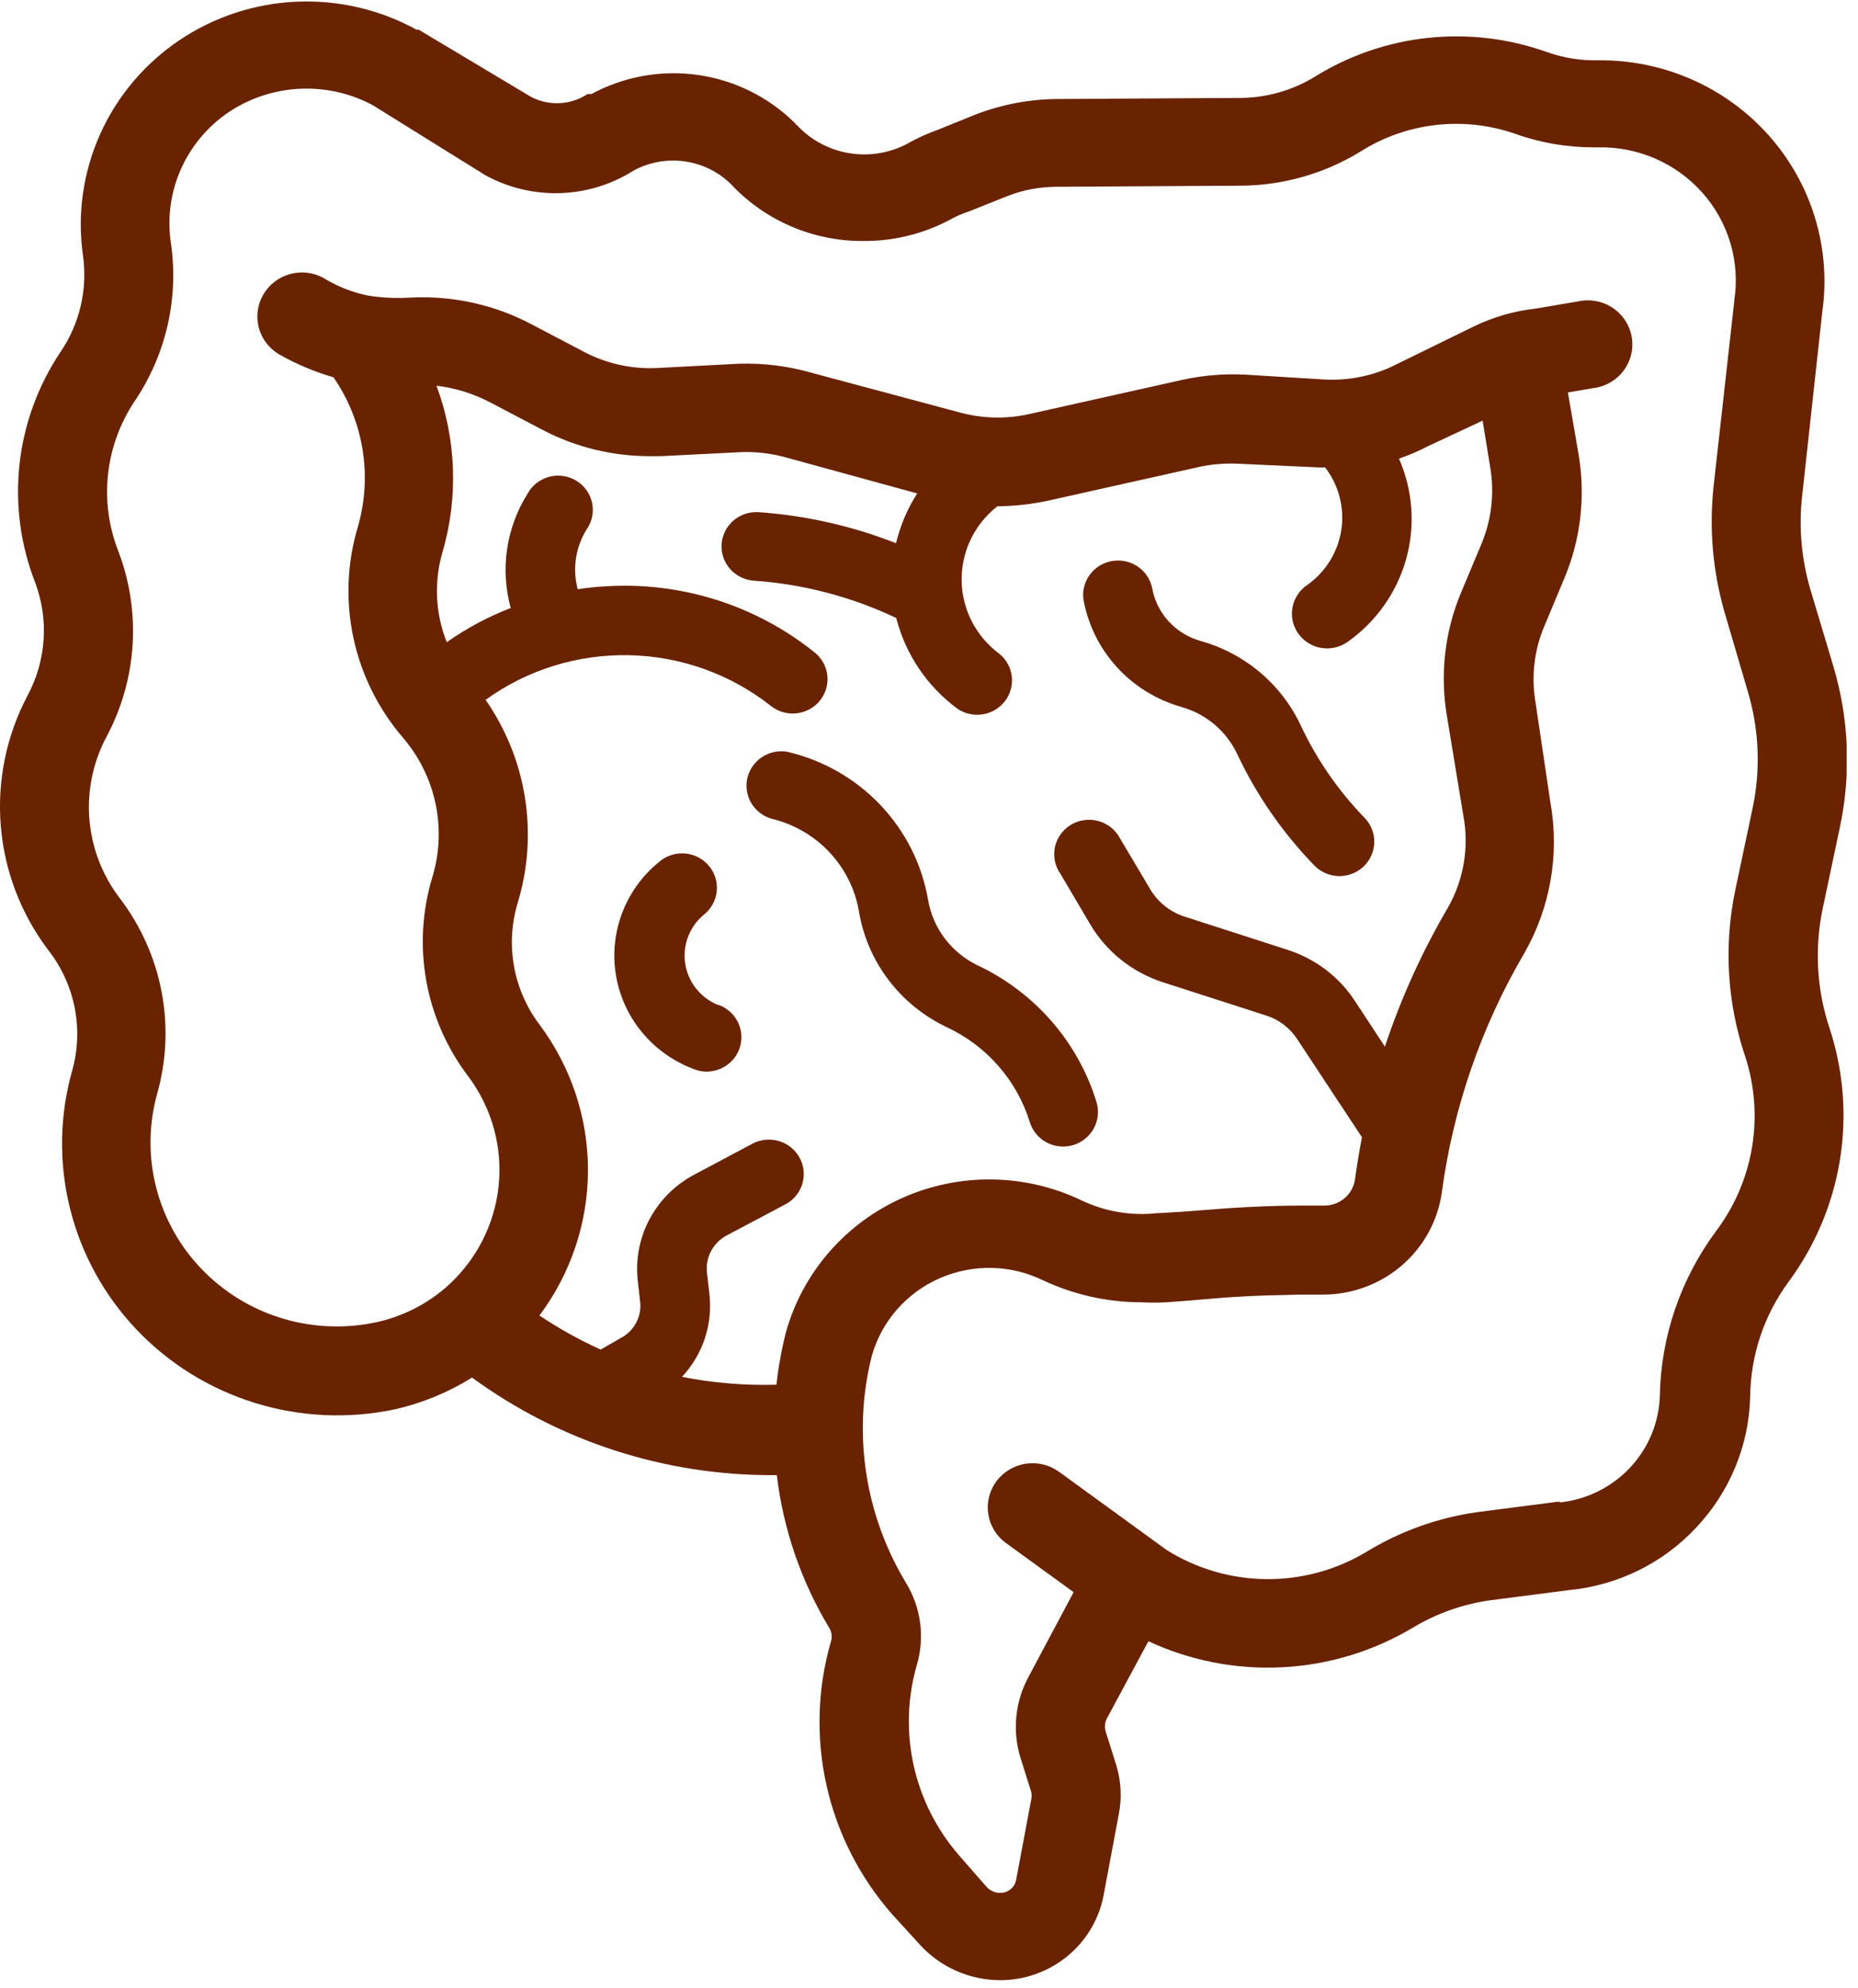 <svg width="100" height="107" viewBox="0 0 100 107" fill="none" xmlns="http://www.w3.org/2000/svg">
<g clip-path="url(#clip0_21_56)">
<path d="M98.494 55.421C97.778 53.311 97.644 51.051 98.106 48.873V48.873L99.019 44.552C99.633 41.689 99.52 38.72 98.689 35.911V35.911L97.425 31.686C96.951 30.056 96.805 28.349 96.997 26.664L98.076 16.803C98.318 15.108 98.187 13.382 97.692 11.741C97.197 10.101 96.349 8.586 95.206 7.299C94.063 6.012 92.653 4.983 91.071 4.284C89.489 3.584 87.772 3.23 86.039 3.245V3.245C85.103 3.269 84.17 3.123 83.288 2.813V2.813C81.231 2.072 79.03 1.808 76.854 2.039C74.678 2.27 72.585 2.992 70.735 4.148V4.148C69.538 4.873 68.163 5.262 66.758 5.271V5.271L56.928 5.329C55.414 5.337 53.915 5.62 52.505 6.164V6.164L50.56 6.952L50.365 7.028C49.907 7.195 49.462 7.394 49.033 7.624V7.624C48.06 8.199 46.915 8.423 45.793 8.258C44.671 8.094 43.641 7.551 42.879 6.721C42.879 6.721 42.879 6.721 42.83 6.721V6.664L42.762 6.606C41.355 5.215 39.529 4.313 37.559 4.034C35.588 3.755 33.579 4.115 31.833 5.06V5.06H31.765H31.697H31.629C31.184 5.353 30.669 5.523 30.135 5.551C29.601 5.58 29.07 5.467 28.596 5.223L22.528 1.594H22.47H22.412C20.437 0.509 18.196 -0.011 15.939 0.092C13.682 0.195 11.499 0.918 9.635 2.178C7.771 3.439 6.299 5.188 5.386 7.228C4.472 9.269 4.152 11.521 4.463 13.73V13.73C4.725 15.556 4.296 17.413 3.257 18.944C2.049 20.749 1.293 22.812 1.053 24.963C0.813 27.114 1.095 29.29 1.877 31.311C2.255 32.303 2.416 33.364 2.347 34.422C2.278 35.48 1.982 36.511 1.478 37.447C0.344 39.597 -0.154 42.018 0.04 44.434C0.235 46.851 1.114 49.164 2.577 51.11C3.293 52.018 3.784 53.078 4.012 54.207C4.24 55.336 4.198 56.501 3.889 57.611C3.201 60.036 3.159 62.595 3.767 65.041C4.375 67.487 5.612 69.737 7.359 71.572C9.105 73.407 11.303 74.765 13.737 75.515C16.172 76.266 18.761 76.382 21.255 75.854V75.854C22.726 75.52 24.13 74.942 25.406 74.145C30.076 77.562 35.735 79.403 41.547 79.397H41.809C42.157 82.32 43.128 85.138 44.658 87.664V87.664C44.768 87.871 44.792 88.112 44.726 88.336C43.994 90.859 43.91 93.523 44.482 96.086C45.054 98.65 46.264 101.032 48.003 103.017V103.017L49.5 104.659C50.046 105.262 50.714 105.744 51.461 106.075C52.208 106.406 53.018 106.578 53.837 106.58C55.168 106.577 56.455 106.112 57.474 105.266C58.493 104.419 59.177 103.246 59.408 101.952V101.952L60.205 97.698C60.39 96.805 60.346 95.881 60.079 95.009V95.009L59.515 93.214C59.438 92.975 59.459 92.717 59.573 92.494L61.809 88.336C64.055 89.382 66.528 89.864 69.008 89.738C71.488 89.612 73.898 88.883 76.025 87.616C77.29 86.853 78.699 86.35 80.166 86.137L84.474 85.581C87.082 85.325 89.504 84.132 91.28 82.23C93.098 80.308 94.137 77.792 94.197 75.163C94.221 72.947 94.941 70.793 96.258 68.998V68.998C97.686 67.068 98.632 64.833 99.02 62.474C99.409 60.115 99.229 57.699 98.494 55.421V55.421ZM36.705 74.106C37.269 73.502 37.693 72.784 37.947 72.001C38.2 71.218 38.277 70.39 38.173 69.574V69.574L38.056 68.557C37.998 68.143 38.07 67.722 38.263 67.351C38.456 66.98 38.761 66.676 39.135 66.483L42.198 64.86C42.426 64.751 42.63 64.599 42.796 64.41C42.963 64.222 43.09 64.003 43.168 63.765C43.246 63.527 43.276 63.276 43.253 63.027C43.231 62.778 43.158 62.536 43.038 62.316C42.919 62.095 42.755 61.901 42.558 61.745C42.36 61.588 42.133 61.473 41.889 61.406C41.645 61.338 41.39 61.32 41.139 61.353C40.888 61.386 40.646 61.468 40.428 61.595L37.356 63.228C36.324 63.777 35.484 64.62 34.944 65.648C34.405 66.675 34.192 67.84 34.332 68.989V68.989L34.439 69.949C34.509 70.355 34.448 70.773 34.265 71.143C34.082 71.514 33.786 71.818 33.418 72.013V72.013L32.329 72.637C31.18 72.118 30.078 71.505 29.033 70.803C30.73 68.537 31.645 65.792 31.645 62.973C31.645 60.154 30.73 57.41 29.033 55.143C28.335 54.215 27.866 53.139 27.663 52C27.461 50.862 27.53 49.692 27.866 48.585C28.421 46.753 28.554 44.822 28.254 42.932C27.955 41.043 27.231 39.245 26.136 37.668C28.376 36.05 31.093 35.206 33.868 35.265C36.642 35.324 39.32 36.283 41.488 37.994C41.68 38.147 41.9 38.261 42.136 38.329C42.372 38.398 42.619 38.42 42.864 38.394C43.109 38.368 43.346 38.295 43.562 38.178C43.778 38.062 43.969 37.905 44.123 37.716C44.278 37.527 44.393 37.309 44.462 37.076C44.532 36.843 44.554 36.599 44.528 36.357C44.502 36.115 44.428 35.881 44.31 35.668C44.192 35.455 44.033 35.266 43.841 35.114C40.666 32.561 36.629 31.292 32.543 31.561C32.058 31.588 31.574 31.639 31.094 31.715C30.949 31.174 30.917 30.611 30.998 30.058C31.08 29.505 31.275 28.974 31.571 28.498C31.716 28.292 31.818 28.058 31.869 27.812C31.919 27.566 31.919 27.312 31.866 27.066C31.814 26.82 31.712 26.587 31.565 26.381C31.418 26.176 31.23 26.002 31.013 25.871C30.796 25.74 30.554 25.654 30.302 25.619C30.05 25.583 29.793 25.599 29.548 25.665C29.302 25.732 29.073 25.847 28.874 26.003C28.675 26.16 28.511 26.356 28.391 26.578C27.822 27.486 27.448 28.5 27.292 29.557C27.137 30.615 27.203 31.692 27.487 32.723C26.267 33.196 25.111 33.815 24.045 34.566C23.427 33.013 23.348 31.301 23.822 29.698C24.675 26.759 24.559 23.629 23.491 20.759C24.512 20.882 25.501 21.191 26.408 21.671L29.189 23.131C30.978 24.072 32.976 24.56 35.003 24.552H35.577L39.991 24.331C40.793 24.315 41.593 24.418 42.363 24.638V24.638L49.364 26.558C48.837 27.383 48.452 28.288 48.226 29.237C45.865 28.309 43.372 27.746 40.837 27.567C40.592 27.55 40.346 27.581 40.112 27.657C39.879 27.734 39.664 27.856 39.478 28.015C39.104 28.336 38.873 28.792 38.839 29.281C38.804 29.77 38.967 30.252 39.293 30.622C39.618 30.992 40.079 31.219 40.574 31.254C43.233 31.439 45.833 32.12 48.236 33.261C48.735 35.215 49.898 36.94 51.532 38.148C51.931 38.417 52.419 38.524 52.896 38.447C53.372 38.37 53.8 38.114 54.091 37.733C54.381 37.352 54.512 36.876 54.456 36.402C54.399 35.928 54.16 35.494 53.788 35.191C53.166 34.73 52.66 34.136 52.307 33.452C51.955 32.768 51.767 32.013 51.756 31.246C51.746 30.479 51.914 29.72 52.248 29.027C52.581 28.334 53.072 27.726 53.681 27.25C54.593 27.242 55.502 27.142 56.394 26.952V26.952L64.687 25.099C65.369 24.969 66.065 24.924 66.758 24.965V24.965L70.978 25.157H71.319C71.685 25.632 71.951 26.176 72.101 26.755C72.25 27.334 72.281 27.937 72.19 28.528C72.099 29.119 71.889 29.686 71.573 30.196C71.256 30.705 70.839 31.147 70.346 31.494C70.142 31.634 69.968 31.812 69.833 32.019C69.698 32.225 69.606 32.456 69.562 32.697C69.473 33.185 69.584 33.688 69.87 34.096C70.156 34.503 70.594 34.782 71.089 34.87C71.583 34.958 72.092 34.849 72.505 34.566C74.047 33.485 75.165 31.913 75.674 30.115C76.182 28.316 76.048 26.399 75.295 24.686C75.84 24.498 76.37 24.27 76.88 24.004V24.004L79.797 22.641L80.215 25.214C80.437 26.59 80.269 27.999 79.729 29.285L78.65 31.859C77.755 33.982 77.489 36.313 77.882 38.58V38.58L78.757 43.89C79.081 45.6 78.781 47.369 77.911 48.883V48.883C76.528 51.244 75.398 53.741 74.537 56.334L72.923 53.876C72.064 52.56 70.768 51.583 69.257 51.11L63.696 49.315C62.937 49.055 62.298 48.533 61.897 47.846V47.846L60.283 45.128C60.165 44.902 60.001 44.702 59.802 44.541C59.602 44.38 59.371 44.261 59.123 44.192C58.875 44.123 58.615 44.105 58.36 44.14C58.105 44.174 57.859 44.26 57.639 44.392C57.419 44.524 57.229 44.7 57.08 44.908C56.932 45.116 56.828 45.352 56.776 45.601C56.724 45.85 56.725 46.108 56.778 46.356C56.831 46.605 56.935 46.841 57.084 47.049L58.669 49.737C59.537 51.21 60.92 52.32 62.558 52.858V52.858L68.129 54.653C68.822 54.869 69.417 55.318 69.811 55.921V55.921L73.302 61.211C73.156 61.97 73.03 62.738 72.923 63.506C72.86 63.894 72.659 64.246 72.356 64.5C72.052 64.753 71.667 64.891 71.27 64.889H71.144H69.899C68.693 64.889 67.449 64.946 66.195 65.023L63.676 65.215L62.432 65.292H62.315C60.91 65.454 59.486 65.217 58.212 64.61V64.61C56.718 63.893 55.083 63.507 53.422 63.482C51.761 63.456 50.114 63.791 48.598 64.462C47.082 65.133 45.734 66.124 44.648 67.366C43.563 68.608 42.766 70.07 42.315 71.648V71.648C42.071 72.595 41.896 73.558 41.79 74.529C40.084 74.578 38.378 74.437 36.705 74.106ZM83.949 80.828H83.842L79.525 81.385C77.396 81.684 75.353 82.417 73.526 83.535C71.903 84.508 70.036 85.014 68.137 84.993C66.238 84.973 64.383 84.428 62.782 83.42L56.996 79.215C56.741 79.03 56.451 78.897 56.144 78.822C55.836 78.748 55.517 78.735 55.204 78.782C54.891 78.83 54.591 78.938 54.321 79.1C54.05 79.263 53.815 79.476 53.627 79.728C53.44 79.98 53.306 80.266 53.23 80.57C53.155 80.874 53.142 81.189 53.19 81.498C53.238 81.807 53.348 82.104 53.512 82.371C53.676 82.638 53.892 82.871 54.148 83.055L57.784 85.696L55.324 90.314C54.621 91.65 54.481 93.207 54.935 94.645V94.645L55.499 96.44C55.533 96.579 55.533 96.724 55.499 96.863V96.863L54.702 101.116C54.683 101.283 54.615 101.442 54.506 101.571C54.397 101.701 54.252 101.796 54.089 101.846C53.918 101.893 53.736 101.893 53.565 101.846C53.394 101.798 53.239 101.705 53.117 101.577L51.639 99.887C50.42 98.493 49.573 96.821 49.174 95.022C48.776 93.223 48.837 91.354 49.354 89.584C49.566 88.848 49.622 88.077 49.519 87.319C49.415 86.56 49.154 85.831 48.751 85.177C47.253 82.69 46.454 79.852 46.437 76.958V76.814C46.441 75.519 46.604 74.229 46.923 72.973C47.182 72.056 47.643 71.207 48.273 70.486C48.902 69.766 49.685 69.191 50.565 68.803C51.446 68.415 52.402 68.224 53.365 68.242C54.329 68.261 55.277 68.49 56.141 68.912V68.912C57.8 69.69 59.613 70.093 61.45 70.093C61.893 70.117 62.338 70.117 62.782 70.093V70.093L64.046 69.997C64.843 69.93 65.669 69.853 66.467 69.805C67.614 69.728 68.752 69.709 69.957 69.68C70.366 69.68 70.784 69.68 71.192 69.68C72.752 69.683 74.26 69.129 75.438 68.119C76.616 67.11 77.383 65.713 77.6 64.188C78.206 59.657 79.709 55.288 82.024 51.331V51.331C83.444 48.86 83.946 45.977 83.443 43.179L82.646 37.821C82.404 36.428 82.569 34.996 83.122 33.693V33.693L84.202 31.11C85.073 29.024 85.339 26.74 84.97 24.513L84.386 21.124L85.728 20.893C86.053 20.857 86.367 20.755 86.65 20.594C86.933 20.433 87.18 20.217 87.376 19.959C87.572 19.7 87.713 19.405 87.789 19.091C87.865 18.777 87.876 18.451 87.82 18.133C87.765 17.815 87.644 17.512 87.465 17.241C87.287 16.971 87.054 16.74 86.782 16.561C86.51 16.383 86.203 16.261 85.882 16.204C85.56 16.146 85.23 16.154 84.911 16.227L82.636 16.611C81.483 16.741 80.362 17.066 79.321 17.571V17.571L74.867 19.751C73.733 20.267 72.487 20.498 71.241 20.423L67.011 20.164C65.882 20.107 64.751 20.2 63.647 20.442L55.353 22.295C54.142 22.56 52.885 22.53 51.688 22.209V22.209L43.657 20.058C42.394 19.697 41.081 19.535 39.767 19.578L35.353 19.808C34.003 19.872 32.66 19.577 31.464 18.954L28.683 17.494C26.672 16.413 24.397 15.902 22.11 16.016V16.016C21.344 16.064 20.574 16.028 19.816 15.91C18.957 15.737 18.137 15.411 17.395 14.95C16.841 14.655 16.192 14.585 15.588 14.757C14.983 14.929 14.471 15.329 14.162 15.87C13.852 16.41 13.77 17.05 13.933 17.65C14.095 18.25 14.49 18.763 15.032 19.079C15.952 19.599 16.931 20.012 17.949 20.308C18.754 21.476 19.289 22.806 19.514 24.201C19.739 25.597 19.65 27.025 19.252 28.383C18.679 30.315 18.6 32.358 19.02 34.328C19.441 36.298 20.349 38.135 21.663 39.675C22.548 40.7 23.159 41.928 23.439 43.246C23.719 44.565 23.66 45.931 23.267 47.221C22.719 49.035 22.609 50.95 22.947 52.813C23.284 54.675 24.06 56.434 25.212 57.947C26.48 59.647 27.059 61.754 26.834 63.854C26.609 65.954 25.597 67.895 23.997 69.296V69.296C22.938 70.212 21.665 70.852 20.292 71.159C18.605 71.528 16.85 71.46 15.197 70.961C13.545 70.463 12.05 69.551 10.86 68.314C9.669 67.078 8.822 65.558 8.402 63.903C7.981 62.248 8.001 60.514 8.459 58.868C8.966 57.072 9.046 55.183 8.692 53.351C8.337 51.519 7.559 49.792 6.417 48.306C5.49 47.076 4.933 45.613 4.811 44.084C4.689 42.555 5.006 41.023 5.727 39.665C6.546 38.134 7.027 36.448 7.136 34.72C7.245 32.992 6.98 31.26 6.359 29.641C5.847 28.325 5.661 26.907 5.817 25.506C5.972 24.104 6.465 22.76 7.253 21.585C8.939 19.082 9.631 16.053 9.198 13.078V13.078C8.997 11.738 9.18 10.369 9.727 9.127C10.273 7.885 11.161 6.818 12.29 6.049C13.426 5.286 14.752 4.846 16.125 4.778C17.497 4.71 18.861 5.017 20.068 5.665L26.136 9.439L26.262 9.506C27.382 10.092 28.631 10.398 29.898 10.399C31.384 10.399 32.838 9.979 34.089 9.189C34.925 8.731 35.889 8.554 36.836 8.684C37.783 8.814 38.661 9.244 39.34 9.909C40.245 10.88 41.345 11.655 42.571 12.182C43.796 12.71 45.12 12.979 46.457 12.972C48.16 12.984 49.836 12.553 51.318 11.724V11.724C51.545 11.609 51.779 11.51 52.018 11.426L52.252 11.34L54.196 10.562C55.056 10.223 55.974 10.05 56.899 10.053V10.053L66.739 9.995C69.028 9.989 71.27 9.354 73.215 8.162V8.162C74.438 7.386 75.824 6.896 77.268 6.729C78.712 6.563 80.176 6.724 81.547 7.201V7.201C82.9 7.686 84.328 7.932 85.767 7.931H86.029C87.085 7.911 88.132 8.119 89.098 8.54C90.064 8.961 90.925 9.585 91.621 10.368C92.317 11.152 92.832 12.076 93.129 13.076C93.426 14.077 93.499 15.129 93.341 16.16C93.337 16.175 93.337 16.192 93.341 16.208V16.208L92.233 26.126C91.978 28.428 92.18 30.756 92.826 32.982V32.982L94.08 37.255C94.686 39.306 94.767 41.474 94.314 43.563V43.563L93.4 47.884C92.771 50.867 92.952 53.961 93.925 56.852C94.441 58.428 94.569 60.103 94.298 61.738C94.028 63.373 93.366 64.92 92.369 66.252C90.456 68.826 89.396 71.922 89.335 75.115C89.294 76.555 88.726 77.931 87.735 78.989C86.745 80.046 85.399 80.713 83.949 80.866V80.828Z" fill="#692300"/>
<path d="M63.589 38.052C64.245 38.237 64.854 38.561 65.372 39C65.891 39.439 66.307 39.984 66.593 40.596V40.596C67.633 42.801 69.032 44.822 70.735 46.578C70.909 46.76 71.119 46.904 71.351 47.003C71.583 47.102 71.834 47.154 72.087 47.154C72.454 47.154 72.813 47.048 73.12 46.849C73.427 46.65 73.667 46.366 73.812 46.032C73.957 45.699 74 45.331 73.935 44.974C73.87 44.617 73.701 44.287 73.448 44.024C72.03 42.562 70.867 40.878 70.006 39.041C69.492 37.945 68.745 36.972 67.815 36.189C66.885 35.405 65.795 34.828 64.619 34.499V34.499C63.952 34.312 63.352 33.943 62.889 33.433C62.426 32.923 62.119 32.294 62.004 31.619C61.899 31.154 61.618 30.748 61.218 30.483C60.818 30.218 60.33 30.115 59.856 30.195C59.381 30.275 58.956 30.533 58.668 30.914C58.38 31.295 58.252 31.771 58.309 32.243C58.547 33.603 59.169 34.87 60.103 35.897C61.037 36.925 62.245 37.671 63.589 38.052V38.052Z" fill="#692300"/>
<path d="M46.233 49.075C46.458 50.409 47.004 51.67 47.827 52.751C48.649 53.833 49.724 54.702 50.959 55.287V55.287C52.02 55.784 52.966 56.494 53.734 57.371C54.503 58.249 55.077 59.276 55.421 60.386C55.537 60.768 55.774 61.104 56.098 61.343C56.422 61.582 56.816 61.711 57.22 61.711C57.401 61.709 57.581 61.683 57.755 61.634C58.23 61.492 58.63 61.17 58.867 60.738C59.103 60.307 59.158 59.8 59.019 59.329C58.529 57.727 57.707 56.244 56.603 54.974C55.5 53.705 54.14 52.676 52.611 51.955V51.955C51.922 51.622 51.322 51.133 50.86 50.527C50.399 49.921 50.089 49.216 49.957 48.47C49.633 46.544 48.739 44.756 47.388 43.331C46.036 41.906 44.288 40.907 42.363 40.462C41.893 40.384 41.411 40.486 41.014 40.747C40.617 41.008 40.336 41.408 40.227 41.866C40.118 42.325 40.19 42.806 40.428 43.214C40.666 43.622 41.052 43.925 41.508 44.062C42.707 44.346 43.795 44.973 44.636 45.865C45.476 46.756 46.032 47.873 46.233 49.075V49.075Z" fill="#692300"/>
<path d="M38.63 54.087C38.166 53.894 37.761 53.586 37.453 53.192C37.146 52.799 36.947 52.333 36.875 51.841C36.804 51.349 36.862 50.848 37.045 50.385C37.228 49.922 37.53 49.513 37.92 49.2C38.289 48.891 38.524 48.454 38.575 47.979C38.626 47.504 38.489 47.028 38.193 46.65C37.897 46.272 37.465 46.022 36.986 45.951C36.508 45.88 36.02 45.995 35.625 46.271C34.693 46.984 33.972 47.93 33.535 49.011C33.098 50.093 32.962 51.27 33.14 52.42C33.319 53.571 33.805 54.654 34.55 55.556C35.295 56.459 36.27 57.148 37.375 57.553C37.582 57.637 37.803 57.679 38.027 57.678C38.467 57.678 38.893 57.525 39.231 57.246C39.569 56.967 39.796 56.579 39.874 56.151C39.952 55.723 39.874 55.282 39.656 54.905C39.437 54.527 39.091 54.238 38.678 54.087H38.63Z" fill="#692300"/>
</g>
<defs>
<clipPath id="clip0_21_56">
<rect width="99.389" height="106.637" fill="white"/>
</clipPath>
</defs>
</svg>

